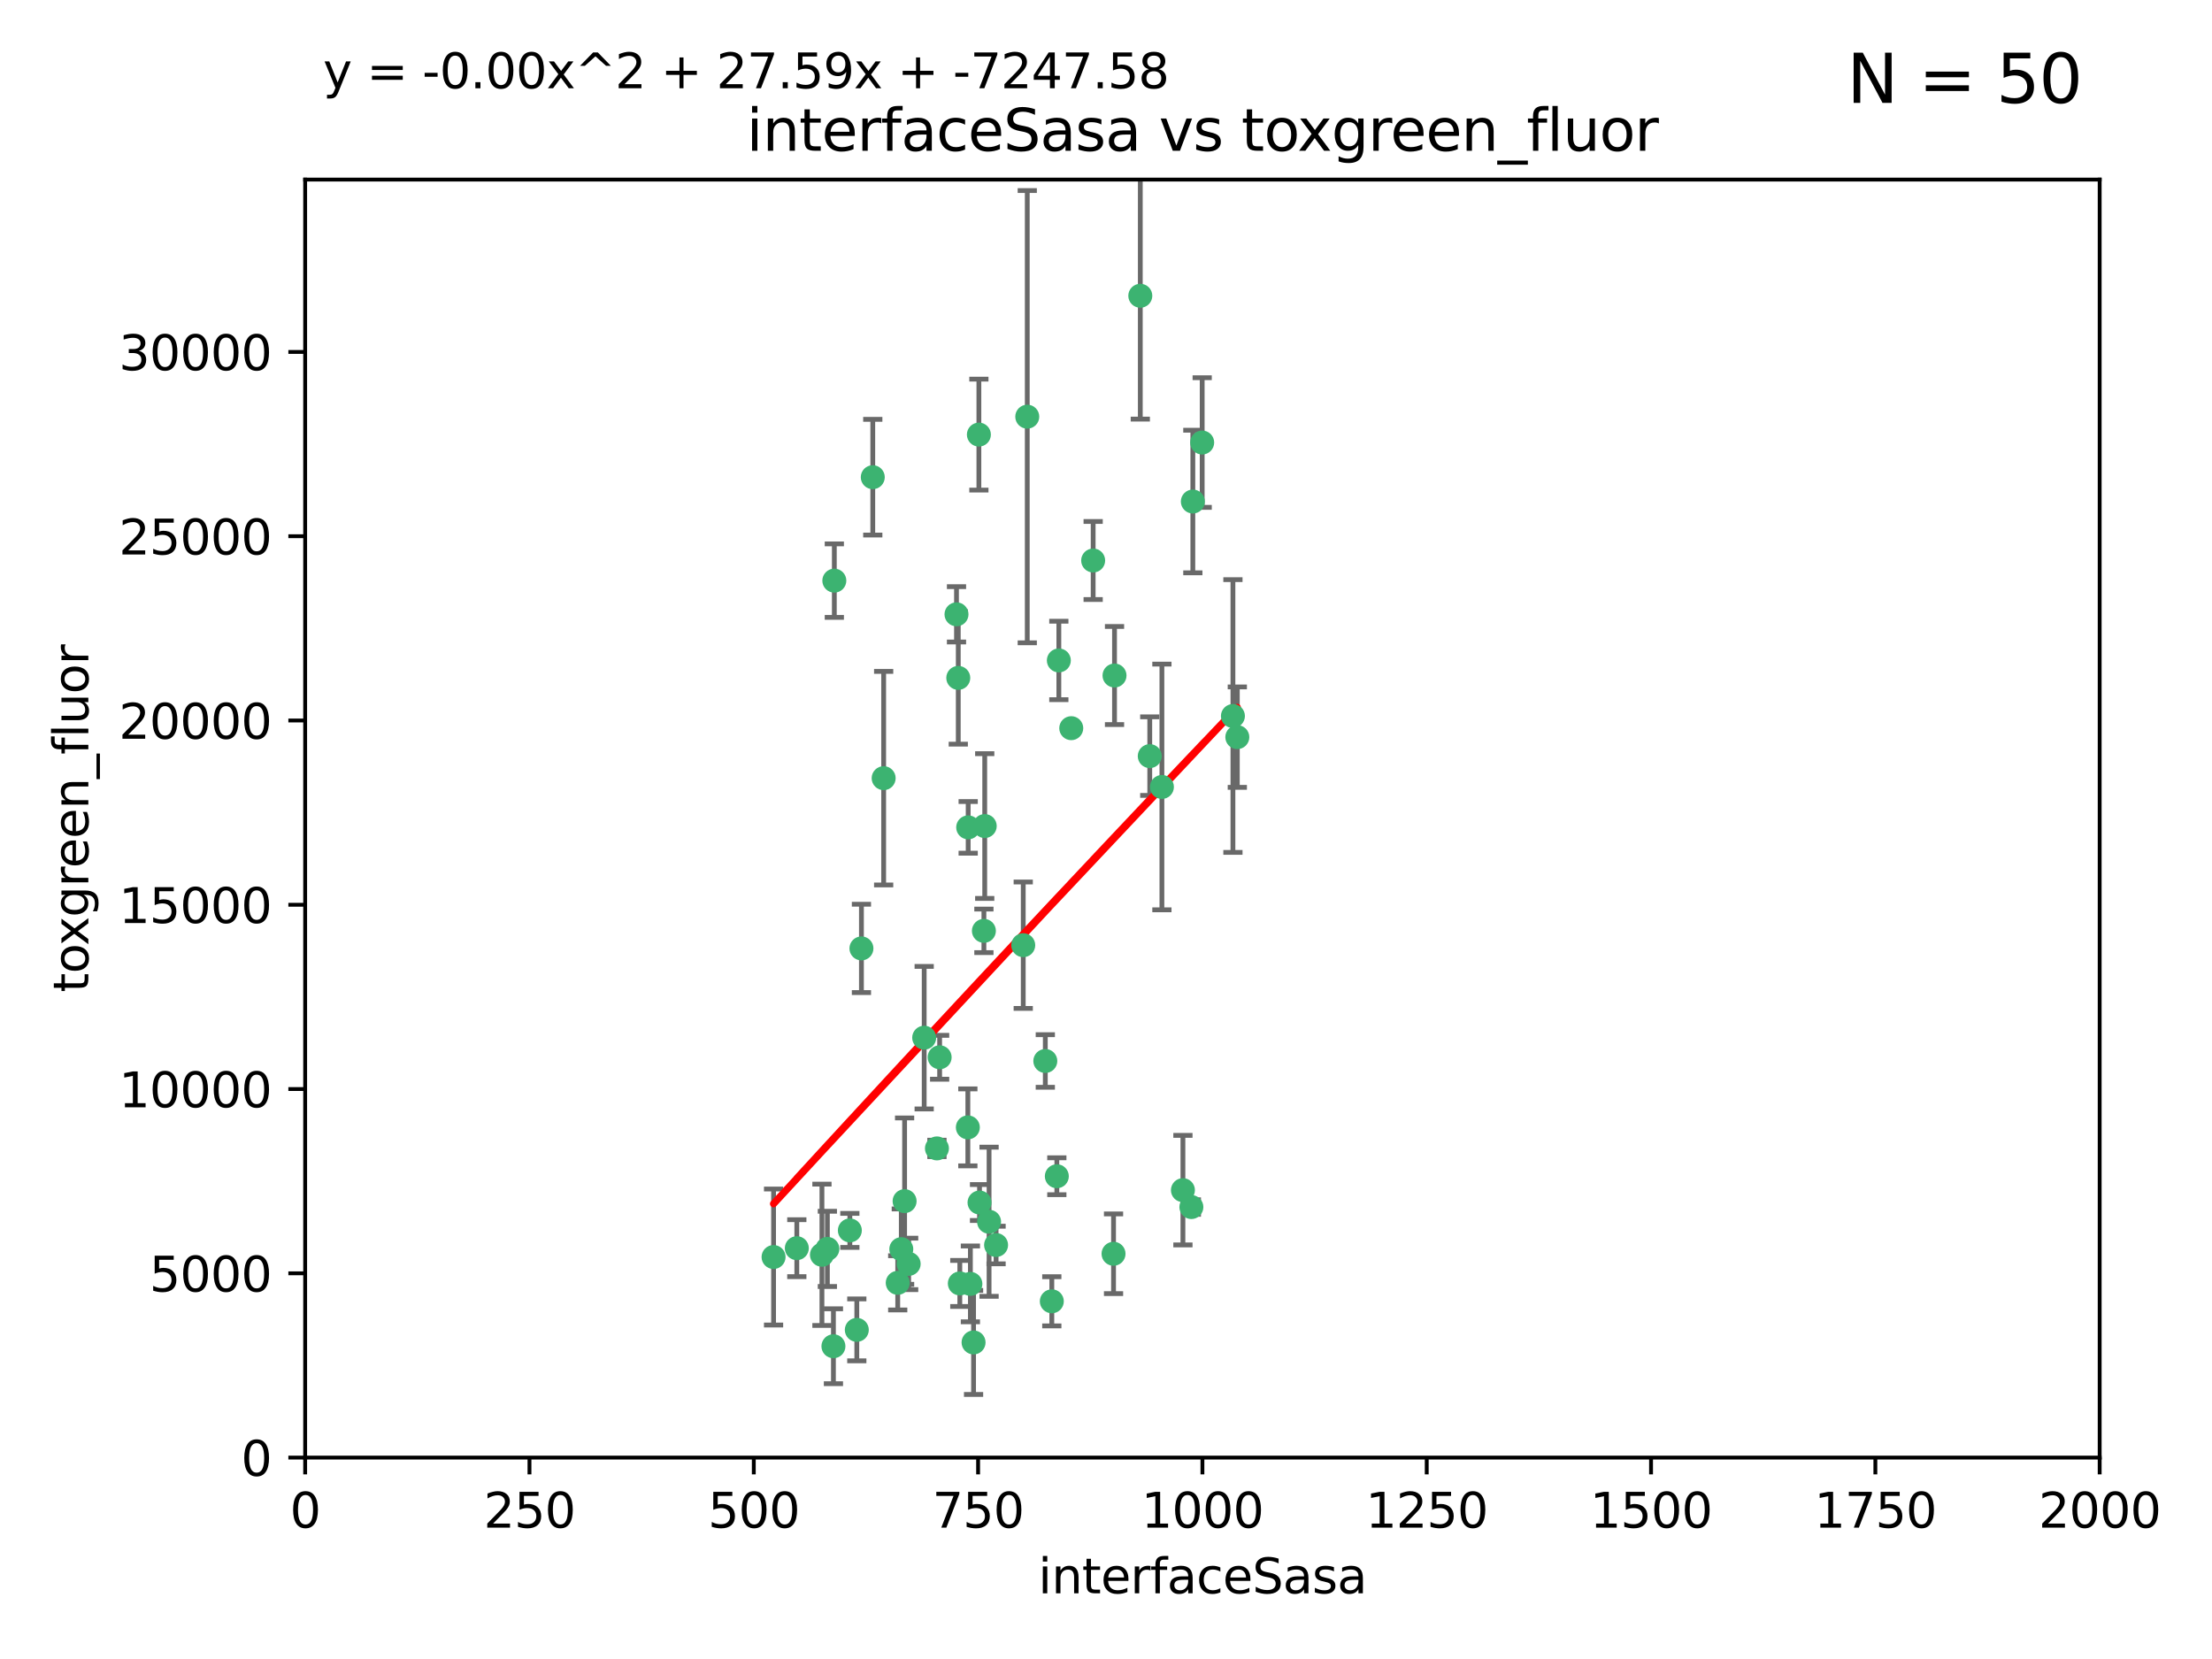 <?xml version="1.0" encoding="utf-8" standalone="no"?>
<!DOCTYPE svg PUBLIC "-//W3C//DTD SVG 1.1//EN"
  "http://www.w3.org/Graphics/SVG/1.1/DTD/svg11.dtd">
<svg xmlns:xlink="http://www.w3.org/1999/xlink" width="460.8pt" height="345.6pt" viewBox="0 0 460.8 345.6" xmlns="http://www.w3.org/2000/svg" version="1.1">
 <defs>
  <style type="text/css">*{stroke-linejoin: round; stroke-linecap: butt}</style>
 </defs>
 <g id="figure_1">
  <g id="patch_1">
   <path d="M 0 345.6 
L 460.8 345.6 
L 460.8 0 
L 0 0 
z
" style="fill: #ffffff"/>
  </g>
  <g id="axes_1">
   <g id="patch_2">
    <path d="M 63.571 303.64 
L 437.4 303.64 
L 437.4 37.411 
L 63.571 37.411 
z
" style="fill: #ffffff"/>
   </g>
   <g id="PathCollection_1">
    <defs>
     <path id="m68d9df4556" d="M 0 1.118 
C 0.297 1.118 0.581 1 0.791 0.791 
C 1 0.581 1.118 0.297 1.118 0 
C 1.118 -0.297 1 -0.581 0.791 -0.791 
C 0.581 -1 0.297 -1.118 0 -1.118 
C -0.297 -1.118 -0.581 -1 -0.791 -0.791 
C -1 -0.581 -1.118 -0.297 -1.118 0 
C -1.118 0.297 -1 0.581 -0.791 0.791 
C -0.581 1 -0.297 1.118 0 1.118 
z
" style="stroke: #3cb371"/>
    </defs>
    <g clip-path="url(#p2ccd0200bd)">
     <use xlink:href="#m68d9df4556" x="250.437" y="92.187" style="fill: #3cb371; stroke: #3cb371"/>
     <use xlink:href="#m68d9df4556" x="223.161" y="151.693" style="fill: #3cb371; stroke: #3cb371"/>
     <use xlink:href="#m68d9df4556" x="242.046" y="163.936" style="fill: #3cb371; stroke: #3cb371"/>
     <use xlink:href="#m68d9df4556" x="248.491" y="104.476" style="fill: #3cb371; stroke: #3cb371"/>
     <use xlink:href="#m68d9df4556" x="227.725" y="116.762" style="fill: #3cb371; stroke: #3cb371"/>
     <use xlink:href="#m68d9df4556" x="237.546" y="61.614" style="fill: #3cb371; stroke: #3cb371"/>
     <use xlink:href="#m68d9df4556" x="257.757" y="153.559" style="fill: #3cb371; stroke: #3cb371"/>
     <use xlink:href="#m68d9df4556" x="256.841" y="149.16" style="fill: #3cb371; stroke: #3cb371"/>
     <use xlink:href="#m68d9df4556" x="199.256" y="127.973" style="fill: #3cb371; stroke: #3cb371"/>
     <use xlink:href="#m68d9df4556" x="213.159" y="196.901" style="fill: #3cb371; stroke: #3cb371"/>
     <use xlink:href="#m68d9df4556" x="220.577" y="137.58" style="fill: #3cb371; stroke: #3cb371"/>
     <use xlink:href="#m68d9df4556" x="203.92" y="90.534" style="fill: #3cb371; stroke: #3cb371"/>
     <use xlink:href="#m68d9df4556" x="181.815" y="99.407" style="fill: #3cb371; stroke: #3cb371"/>
     <use xlink:href="#m68d9df4556" x="213.998" y="86.8" style="fill: #3cb371; stroke: #3cb371"/>
     <use xlink:href="#m68d9df4556" x="248.185" y="251.452" style="fill: #3cb371; stroke: #3cb371"/>
     <use xlink:href="#m68d9df4556" x="220.157" y="245.034" style="fill: #3cb371; stroke: #3cb371"/>
     <use xlink:href="#m68d9df4556" x="199.626" y="141.216" style="fill: #3cb371; stroke: #3cb371"/>
     <use xlink:href="#m68d9df4556" x="246.424" y="247.93" style="fill: #3cb371; stroke: #3cb371"/>
     <use xlink:href="#m68d9df4556" x="202.811" y="279.655" style="fill: #3cb371; stroke: #3cb371"/>
     <use xlink:href="#m68d9df4556" x="231.97" y="261.183" style="fill: #3cb371; stroke: #3cb371"/>
     <use xlink:href="#m68d9df4556" x="239.516" y="157.513" style="fill: #3cb371; stroke: #3cb371"/>
     <use xlink:href="#m68d9df4556" x="204.964" y="193.912" style="fill: #3cb371; stroke: #3cb371"/>
     <use xlink:href="#m68d9df4556" x="205.136" y="172.082" style="fill: #3cb371; stroke: #3cb371"/>
     <use xlink:href="#m68d9df4556" x="201.621" y="234.855" style="fill: #3cb371; stroke: #3cb371"/>
     <use xlink:href="#m68d9df4556" x="161.148" y="261.86" style="fill: #3cb371; stroke: #3cb371"/>
     <use xlink:href="#m68d9df4556" x="201.69" y="172.356" style="fill: #3cb371; stroke: #3cb371"/>
     <use xlink:href="#m68d9df4556" x="199.948" y="267.365" style="fill: #3cb371; stroke: #3cb371"/>
     <use xlink:href="#m68d9df4556" x="206.043" y="254.514" style="fill: #3cb371; stroke: #3cb371"/>
     <use xlink:href="#m68d9df4556" x="192.525" y="216.17" style="fill: #3cb371; stroke: #3cb371"/>
     <use xlink:href="#m68d9df4556" x="184.082" y="162.105" style="fill: #3cb371; stroke: #3cb371"/>
     <use xlink:href="#m68d9df4556" x="207.501" y="259.36" style="fill: #3cb371; stroke: #3cb371"/>
     <use xlink:href="#m68d9df4556" x="187.755" y="260.221" style="fill: #3cb371; stroke: #3cb371"/>
     <use xlink:href="#m68d9df4556" x="172.357" y="260.163" style="fill: #3cb371; stroke: #3cb371"/>
     <use xlink:href="#m68d9df4556" x="165.991" y="260.019" style="fill: #3cb371; stroke: #3cb371"/>
     <use xlink:href="#m68d9df4556" x="232.174" y="140.722" style="fill: #3cb371; stroke: #3cb371"/>
     <use xlink:href="#m68d9df4556" x="179.453" y="197.571" style="fill: #3cb371; stroke: #3cb371"/>
     <use xlink:href="#m68d9df4556" x="202.15" y="267.457" style="fill: #3cb371; stroke: #3cb371"/>
     <use xlink:href="#m68d9df4556" x="178.488" y="277.035" style="fill: #3cb371; stroke: #3cb371"/>
     <use xlink:href="#m68d9df4556" x="188.445" y="250.216" style="fill: #3cb371; stroke: #3cb371"/>
     <use xlink:href="#m68d9df4556" x="217.757" y="221.023" style="fill: #3cb371; stroke: #3cb371"/>
     <use xlink:href="#m68d9df4556" x="173.619" y="280.448" style="fill: #3cb371; stroke: #3cb371"/>
     <use xlink:href="#m68d9df4556" x="173.806" y="120.958" style="fill: #3cb371; stroke: #3cb371"/>
     <use xlink:href="#m68d9df4556" x="195.181" y="239.234" style="fill: #3cb371; stroke: #3cb371"/>
     <use xlink:href="#m68d9df4556" x="204.052" y="250.509" style="fill: #3cb371; stroke: #3cb371"/>
     <use xlink:href="#m68d9df4556" x="187.013" y="267.238" style="fill: #3cb371; stroke: #3cb371"/>
     <use xlink:href="#m68d9df4556" x="195.744" y="220.252" style="fill: #3cb371; stroke: #3cb371"/>
     <use xlink:href="#m68d9df4556" x="189.29" y="263.294" style="fill: #3cb371; stroke: #3cb371"/>
     <use xlink:href="#m68d9df4556" x="219.112" y="271.085" style="fill: #3cb371; stroke: #3cb371"/>
     <use xlink:href="#m68d9df4556" x="171.225" y="261.393" style="fill: #3cb371; stroke: #3cb371"/>
     <use xlink:href="#m68d9df4556" x="177.039" y="256.316" style="fill: #3cb371; stroke: #3cb371"/>
    </g>
   </g>
   <g id="matplotlib.axis_1">
    <g id="xtick_1">
     <g id="line2d_1">
      <defs>
       <path id="me93a450413" d="M 0 0 
L 0 3.5 
" style="stroke: #000000; stroke-width: 0.8"/>
      </defs>
      <g>
       <use xlink:href="#me93a450413" x="63.571" y="303.64" style="stroke: #000000; stroke-width: 0.8"/>
      </g>
     </g>
     <g id="text_1">
      <!-- 0 -->
      <g transform="translate(60.39 318.238)scale(0.1 -0.1)">
       <defs>
        <path id="DejaVuSans-30" d="M 2034 4250 
Q 1547 4250 1301 3770 
Q 1056 3291 1056 2328 
Q 1056 1369 1301 889 
Q 1547 409 2034 409 
Q 2525 409 2770 889 
Q 3016 1369 3016 2328 
Q 3016 3291 2770 3770 
Q 2525 4250 2034 4250 
z
M 2034 4750 
Q 2819 4750 3233 4129 
Q 3647 3509 3647 2328 
Q 3647 1150 3233 529 
Q 2819 -91 2034 -91 
Q 1250 -91 836 529 
Q 422 1150 422 2328 
Q 422 3509 836 4129 
Q 1250 4750 2034 4750 
z
" transform="scale(0.016)"/>
       </defs>
       <use xlink:href="#DejaVuSans-30"/>
      </g>
     </g>
    </g>
    <g id="xtick_2">
     <g id="line2d_2">
      <g>
       <use xlink:href="#me93a450413" x="110.3" y="303.64" style="stroke: #000000; stroke-width: 0.8"/>
      </g>
     </g>
     <g id="text_2">
      <!-- 250 -->
      <g transform="translate(100.756 318.238)scale(0.1 -0.1)">
       <defs>
        <path id="DejaVuSans-32" d="M 1228 531 
L 3431 531 
L 3431 0 
L 469 0 
L 469 531 
Q 828 903 1448 1529 
Q 2069 2156 2228 2338 
Q 2531 2678 2651 2914 
Q 2772 3150 2772 3378 
Q 2772 3750 2511 3984 
Q 2250 4219 1831 4219 
Q 1534 4219 1204 4116 
Q 875 4013 500 3803 
L 500 4441 
Q 881 4594 1212 4672 
Q 1544 4750 1819 4750 
Q 2544 4750 2975 4387 
Q 3406 4025 3406 3419 
Q 3406 3131 3298 2873 
Q 3191 2616 2906 2266 
Q 2828 2175 2409 1742 
Q 1991 1309 1228 531 
z
" transform="scale(0.016)"/>
        <path id="DejaVuSans-35" d="M 691 4666 
L 3169 4666 
L 3169 4134 
L 1269 4134 
L 1269 2991 
Q 1406 3038 1543 3061 
Q 1681 3084 1819 3084 
Q 2600 3084 3056 2656 
Q 3513 2228 3513 1497 
Q 3513 744 3044 326 
Q 2575 -91 1722 -91 
Q 1428 -91 1123 -41 
Q 819 9 494 109 
L 494 744 
Q 775 591 1075 516 
Q 1375 441 1709 441 
Q 2250 441 2565 725 
Q 2881 1009 2881 1497 
Q 2881 1984 2565 2268 
Q 2250 2553 1709 2553 
Q 1456 2553 1204 2497 
Q 953 2441 691 2322 
L 691 4666 
z
" transform="scale(0.016)"/>
       </defs>
       <use xlink:href="#DejaVuSans-32"/>
       <use xlink:href="#DejaVuSans-35" x="63.623"/>
       <use xlink:href="#DejaVuSans-30" x="127.246"/>
      </g>
     </g>
    </g>
    <g id="xtick_3">
     <g id="line2d_3">
      <g>
       <use xlink:href="#me93a450413" x="157.028" y="303.64" style="stroke: #000000; stroke-width: 0.8"/>
      </g>
     </g>
     <g id="text_3">
      <!-- 500 -->
      <g transform="translate(147.485 318.238)scale(0.1 -0.1)">
       <use xlink:href="#DejaVuSans-35"/>
       <use xlink:href="#DejaVuSans-30" x="63.623"/>
       <use xlink:href="#DejaVuSans-30" x="127.246"/>
      </g>
     </g>
    </g>
    <g id="xtick_4">
     <g id="line2d_4">
      <g>
       <use xlink:href="#me93a450413" x="203.757" y="303.64" style="stroke: #000000; stroke-width: 0.8"/>
      </g>
     </g>
     <g id="text_4">
      <!-- 750 -->
      <g transform="translate(194.213 318.238)scale(0.1 -0.1)">
       <defs>
        <path id="DejaVuSans-37" d="M 525 4666 
L 3525 4666 
L 3525 4397 
L 1831 0 
L 1172 0 
L 2766 4134 
L 525 4134 
L 525 4666 
z
" transform="scale(0.016)"/>
       </defs>
       <use xlink:href="#DejaVuSans-37"/>
       <use xlink:href="#DejaVuSans-35" x="63.623"/>
       <use xlink:href="#DejaVuSans-30" x="127.246"/>
      </g>
     </g>
    </g>
    <g id="xtick_5">
     <g id="line2d_5">
      <g>
       <use xlink:href="#me93a450413" x="250.486" y="303.64" style="stroke: #000000; stroke-width: 0.8"/>
      </g>
     </g>
     <g id="text_5">
      <!-- 1000 -->
      <g transform="translate(237.761 318.238)scale(0.1 -0.1)">
       <defs>
        <path id="DejaVuSans-31" d="M 794 531 
L 1825 531 
L 1825 4091 
L 703 3866 
L 703 4441 
L 1819 4666 
L 2450 4666 
L 2450 531 
L 3481 531 
L 3481 0 
L 794 0 
L 794 531 
z
" transform="scale(0.016)"/>
       </defs>
       <use xlink:href="#DejaVuSans-31"/>
       <use xlink:href="#DejaVuSans-30" x="63.623"/>
       <use xlink:href="#DejaVuSans-30" x="127.246"/>
       <use xlink:href="#DejaVuSans-30" x="190.869"/>
      </g>
     </g>
    </g>
    <g id="xtick_6">
     <g id="line2d_6">
      <g>
       <use xlink:href="#me93a450413" x="297.214" y="303.64" style="stroke: #000000; stroke-width: 0.8"/>
      </g>
     </g>
     <g id="text_6">
      <!-- 1250 -->
      <g transform="translate(284.489 318.238)scale(0.1 -0.1)">
       <use xlink:href="#DejaVuSans-31"/>
       <use xlink:href="#DejaVuSans-32" x="63.623"/>
       <use xlink:href="#DejaVuSans-35" x="127.246"/>
       <use xlink:href="#DejaVuSans-30" x="190.869"/>
      </g>
     </g>
    </g>
    <g id="xtick_7">
     <g id="line2d_7">
      <g>
       <use xlink:href="#me93a450413" x="343.943" y="303.64" style="stroke: #000000; stroke-width: 0.8"/>
      </g>
     </g>
     <g id="text_7">
      <!-- 1500 -->
      <g transform="translate(331.218 318.238)scale(0.1 -0.1)">
       <use xlink:href="#DejaVuSans-31"/>
       <use xlink:href="#DejaVuSans-35" x="63.623"/>
       <use xlink:href="#DejaVuSans-30" x="127.246"/>
       <use xlink:href="#DejaVuSans-30" x="190.869"/>
      </g>
     </g>
    </g>
    <g id="xtick_8">
     <g id="line2d_8">
      <g>
       <use xlink:href="#me93a450413" x="390.671" y="303.64" style="stroke: #000000; stroke-width: 0.8"/>
      </g>
     </g>
     <g id="text_8">
      <!-- 1750 -->
      <g transform="translate(377.946 318.238)scale(0.1 -0.1)">
       <use xlink:href="#DejaVuSans-31"/>
       <use xlink:href="#DejaVuSans-37" x="63.623"/>
       <use xlink:href="#DejaVuSans-35" x="127.246"/>
       <use xlink:href="#DejaVuSans-30" x="190.869"/>
      </g>
     </g>
    </g>
    <g id="xtick_9">
     <g id="line2d_9">
      <g>
       <use xlink:href="#me93a450413" x="437.4" y="303.64" style="stroke: #000000; stroke-width: 0.8"/>
      </g>
     </g>
     <g id="text_9">
      <!-- 2000 -->
      <g transform="translate(424.675 318.238)scale(0.1 -0.1)">
       <use xlink:href="#DejaVuSans-32"/>
       <use xlink:href="#DejaVuSans-30" x="63.623"/>
       <use xlink:href="#DejaVuSans-30" x="127.246"/>
       <use xlink:href="#DejaVuSans-30" x="190.869"/>
      </g>
     </g>
    </g>
    <g id="text_10">
     <!-- interfaceSasa -->
     <g transform="translate(216.279 331.917)scale(0.1 -0.1)">
      <defs>
       <path id="DejaVuSans-69" d="M 603 3500 
L 1178 3500 
L 1178 0 
L 603 0 
L 603 3500 
z
M 603 4863 
L 1178 4863 
L 1178 4134 
L 603 4134 
L 603 4863 
z
" transform="scale(0.016)"/>
       <path id="DejaVuSans-6e" d="M 3513 2113 
L 3513 0 
L 2938 0 
L 2938 2094 
Q 2938 2591 2744 2837 
Q 2550 3084 2163 3084 
Q 1697 3084 1428 2787 
Q 1159 2491 1159 1978 
L 1159 0 
L 581 0 
L 581 3500 
L 1159 3500 
L 1159 2956 
Q 1366 3272 1645 3428 
Q 1925 3584 2291 3584 
Q 2894 3584 3203 3211 
Q 3513 2838 3513 2113 
z
" transform="scale(0.016)"/>
       <path id="DejaVuSans-74" d="M 1172 4494 
L 1172 3500 
L 2356 3500 
L 2356 3053 
L 1172 3053 
L 1172 1153 
Q 1172 725 1289 603 
Q 1406 481 1766 481 
L 2356 481 
L 2356 0 
L 1766 0 
Q 1100 0 847 248 
Q 594 497 594 1153 
L 594 3053 
L 172 3053 
L 172 3500 
L 594 3500 
L 594 4494 
L 1172 4494 
z
" transform="scale(0.016)"/>
       <path id="DejaVuSans-65" d="M 3597 1894 
L 3597 1613 
L 953 1613 
Q 991 1019 1311 708 
Q 1631 397 2203 397 
Q 2534 397 2845 478 
Q 3156 559 3463 722 
L 3463 178 
Q 3153 47 2828 -22 
Q 2503 -91 2169 -91 
Q 1331 -91 842 396 
Q 353 884 353 1716 
Q 353 2575 817 3079 
Q 1281 3584 2069 3584 
Q 2775 3584 3186 3129 
Q 3597 2675 3597 1894 
z
M 3022 2063 
Q 3016 2534 2758 2815 
Q 2500 3097 2075 3097 
Q 1594 3097 1305 2825 
Q 1016 2553 972 2059 
L 3022 2063 
z
" transform="scale(0.016)"/>
       <path id="DejaVuSans-72" d="M 2631 2963 
Q 2534 3019 2420 3045 
Q 2306 3072 2169 3072 
Q 1681 3072 1420 2755 
Q 1159 2438 1159 1844 
L 1159 0 
L 581 0 
L 581 3500 
L 1159 3500 
L 1159 2956 
Q 1341 3275 1631 3429 
Q 1922 3584 2338 3584 
Q 2397 3584 2469 3576 
Q 2541 3569 2628 3553 
L 2631 2963 
z
" transform="scale(0.016)"/>
       <path id="DejaVuSans-66" d="M 2375 4863 
L 2375 4384 
L 1825 4384 
Q 1516 4384 1395 4259 
Q 1275 4134 1275 3809 
L 1275 3500 
L 2222 3500 
L 2222 3053 
L 1275 3053 
L 1275 0 
L 697 0 
L 697 3053 
L 147 3053 
L 147 3500 
L 697 3500 
L 697 3744 
Q 697 4328 969 4595 
Q 1241 4863 1831 4863 
L 2375 4863 
z
" transform="scale(0.016)"/>
       <path id="DejaVuSans-61" d="M 2194 1759 
Q 1497 1759 1228 1600 
Q 959 1441 959 1056 
Q 959 750 1161 570 
Q 1363 391 1709 391 
Q 2188 391 2477 730 
Q 2766 1069 2766 1631 
L 2766 1759 
L 2194 1759 
z
M 3341 1997 
L 3341 0 
L 2766 0 
L 2766 531 
Q 2569 213 2275 61 
Q 1981 -91 1556 -91 
Q 1019 -91 701 211 
Q 384 513 384 1019 
Q 384 1609 779 1909 
Q 1175 2209 1959 2209 
L 2766 2209 
L 2766 2266 
Q 2766 2663 2505 2880 
Q 2244 3097 1772 3097 
Q 1472 3097 1187 3025 
Q 903 2953 641 2809 
L 641 3341 
Q 956 3463 1253 3523 
Q 1550 3584 1831 3584 
Q 2591 3584 2966 3190 
Q 3341 2797 3341 1997 
z
" transform="scale(0.016)"/>
       <path id="DejaVuSans-63" d="M 3122 3366 
L 3122 2828 
Q 2878 2963 2633 3030 
Q 2388 3097 2138 3097 
Q 1578 3097 1268 2742 
Q 959 2388 959 1747 
Q 959 1106 1268 751 
Q 1578 397 2138 397 
Q 2388 397 2633 464 
Q 2878 531 3122 666 
L 3122 134 
Q 2881 22 2623 -34 
Q 2366 -91 2075 -91 
Q 1284 -91 818 406 
Q 353 903 353 1747 
Q 353 2603 823 3093 
Q 1294 3584 2113 3584 
Q 2378 3584 2631 3529 
Q 2884 3475 3122 3366 
z
" transform="scale(0.016)"/>
       <path id="DejaVuSans-53" d="M 3425 4513 
L 3425 3897 
Q 3066 4069 2747 4153 
Q 2428 4238 2131 4238 
Q 1616 4238 1336 4038 
Q 1056 3838 1056 3469 
Q 1056 3159 1242 3001 
Q 1428 2844 1947 2747 
L 2328 2669 
Q 3034 2534 3370 2195 
Q 3706 1856 3706 1288 
Q 3706 609 3251 259 
Q 2797 -91 1919 -91 
Q 1588 -91 1214 -16 
Q 841 59 441 206 
L 441 856 
Q 825 641 1194 531 
Q 1563 422 1919 422 
Q 2459 422 2753 634 
Q 3047 847 3047 1241 
Q 3047 1584 2836 1778 
Q 2625 1972 2144 2069 
L 1759 2144 
Q 1053 2284 737 2584 
Q 422 2884 422 3419 
Q 422 4038 858 4394 
Q 1294 4750 2059 4750 
Q 2388 4750 2728 4690 
Q 3069 4631 3425 4513 
z
" transform="scale(0.016)"/>
       <path id="DejaVuSans-73" d="M 2834 3397 
L 2834 2853 
Q 2591 2978 2328 3040 
Q 2066 3103 1784 3103 
Q 1356 3103 1142 2972 
Q 928 2841 928 2578 
Q 928 2378 1081 2264 
Q 1234 2150 1697 2047 
L 1894 2003 
Q 2506 1872 2764 1633 
Q 3022 1394 3022 966 
Q 3022 478 2636 193 
Q 2250 -91 1575 -91 
Q 1294 -91 989 -36 
Q 684 19 347 128 
L 347 722 
Q 666 556 975 473 
Q 1284 391 1588 391 
Q 1994 391 2212 530 
Q 2431 669 2431 922 
Q 2431 1156 2273 1281 
Q 2116 1406 1581 1522 
L 1381 1569 
Q 847 1681 609 1914 
Q 372 2147 372 2553 
Q 372 3047 722 3315 
Q 1072 3584 1716 3584 
Q 2034 3584 2315 3537 
Q 2597 3491 2834 3397 
z
" transform="scale(0.016)"/>
      </defs>
      <use xlink:href="#DejaVuSans-69"/>
      <use xlink:href="#DejaVuSans-6e" x="27.783"/>
      <use xlink:href="#DejaVuSans-74" x="91.162"/>
      <use xlink:href="#DejaVuSans-65" x="130.371"/>
      <use xlink:href="#DejaVuSans-72" x="191.895"/>
      <use xlink:href="#DejaVuSans-66" x="233.008"/>
      <use xlink:href="#DejaVuSans-61" x="268.213"/>
      <use xlink:href="#DejaVuSans-63" x="329.492"/>
      <use xlink:href="#DejaVuSans-65" x="384.473"/>
      <use xlink:href="#DejaVuSans-53" x="445.996"/>
      <use xlink:href="#DejaVuSans-61" x="509.473"/>
      <use xlink:href="#DejaVuSans-73" x="570.752"/>
      <use xlink:href="#DejaVuSans-61" x="622.852"/>
     </g>
    </g>
   </g>
   <g id="matplotlib.axis_2">
    <g id="ytick_1">
     <g id="line2d_10">
      <defs>
       <path id="mdf6515f18f" d="M 0 0 
L -3.5 0 
" style="stroke: #000000; stroke-width: 0.8"/>
      </defs>
      <g>
       <use xlink:href="#mdf6515f18f" x="63.571" y="303.64" style="stroke: #000000; stroke-width: 0.8"/>
      </g>
     </g>
     <g id="text_11">
      <!-- 0 -->
      <g transform="translate(50.209 307.439)scale(0.1 -0.1)">
       <use xlink:href="#DejaVuSans-30"/>
      </g>
     </g>
    </g>
    <g id="ytick_2">
     <g id="line2d_11">
      <g>
       <use xlink:href="#mdf6515f18f" x="63.571" y="265.253" style="stroke: #000000; stroke-width: 0.8"/>
      </g>
     </g>
     <g id="text_12">
      <!-- 5000 -->
      <g transform="translate(31.121 269.052)scale(0.1 -0.1)">
       <use xlink:href="#DejaVuSans-35"/>
       <use xlink:href="#DejaVuSans-30" x="63.623"/>
       <use xlink:href="#DejaVuSans-30" x="127.246"/>
       <use xlink:href="#DejaVuSans-30" x="190.869"/>
      </g>
     </g>
    </g>
    <g id="ytick_3">
     <g id="line2d_12">
      <g>
       <use xlink:href="#mdf6515f18f" x="63.571" y="226.866" style="stroke: #000000; stroke-width: 0.8"/>
      </g>
     </g>
     <g id="text_13">
      <!-- 10000 -->
      <g transform="translate(24.759 230.665)scale(0.1 -0.1)">
       <use xlink:href="#DejaVuSans-31"/>
       <use xlink:href="#DejaVuSans-30" x="63.623"/>
       <use xlink:href="#DejaVuSans-30" x="127.246"/>
       <use xlink:href="#DejaVuSans-30" x="190.869"/>
       <use xlink:href="#DejaVuSans-30" x="254.492"/>
      </g>
     </g>
    </g>
    <g id="ytick_4">
     <g id="line2d_13">
      <g>
       <use xlink:href="#mdf6515f18f" x="63.571" y="188.479" style="stroke: #000000; stroke-width: 0.8"/>
      </g>
     </g>
     <g id="text_14">
      <!-- 15000 -->
      <g transform="translate(24.759 192.278)scale(0.1 -0.1)">
       <use xlink:href="#DejaVuSans-31"/>
       <use xlink:href="#DejaVuSans-35" x="63.623"/>
       <use xlink:href="#DejaVuSans-30" x="127.246"/>
       <use xlink:href="#DejaVuSans-30" x="190.869"/>
       <use xlink:href="#DejaVuSans-30" x="254.492"/>
      </g>
     </g>
    </g>
    <g id="ytick_5">
     <g id="line2d_14">
      <g>
       <use xlink:href="#mdf6515f18f" x="63.571" y="150.092" style="stroke: #000000; stroke-width: 0.8"/>
      </g>
     </g>
     <g id="text_15">
      <!-- 20000 -->
      <g transform="translate(24.759 153.891)scale(0.1 -0.1)">
       <use xlink:href="#DejaVuSans-32"/>
       <use xlink:href="#DejaVuSans-30" x="63.623"/>
       <use xlink:href="#DejaVuSans-30" x="127.246"/>
       <use xlink:href="#DejaVuSans-30" x="190.869"/>
       <use xlink:href="#DejaVuSans-30" x="254.492"/>
      </g>
     </g>
    </g>
    <g id="ytick_6">
     <g id="line2d_15">
      <g>
       <use xlink:href="#mdf6515f18f" x="63.571" y="111.705" style="stroke: #000000; stroke-width: 0.8"/>
      </g>
     </g>
     <g id="text_16">
      <!-- 25000 -->
      <g transform="translate(24.759 115.504)scale(0.1 -0.1)">
       <use xlink:href="#DejaVuSans-32"/>
       <use xlink:href="#DejaVuSans-35" x="63.623"/>
       <use xlink:href="#DejaVuSans-30" x="127.246"/>
       <use xlink:href="#DejaVuSans-30" x="190.869"/>
       <use xlink:href="#DejaVuSans-30" x="254.492"/>
      </g>
     </g>
    </g>
    <g id="ytick_7">
     <g id="line2d_16">
      <g>
       <use xlink:href="#mdf6515f18f" x="63.571" y="73.317" style="stroke: #000000; stroke-width: 0.8"/>
      </g>
     </g>
     <g id="text_17">
      <!-- 30000 -->
      <g transform="translate(24.759 77.117)scale(0.1 -0.1)">
       <defs>
        <path id="DejaVuSans-33" d="M 2597 2516 
Q 3050 2419 3304 2112 
Q 3559 1806 3559 1356 
Q 3559 666 3084 287 
Q 2609 -91 1734 -91 
Q 1441 -91 1130 -33 
Q 819 25 488 141 
L 488 750 
Q 750 597 1062 519 
Q 1375 441 1716 441 
Q 2309 441 2620 675 
Q 2931 909 2931 1356 
Q 2931 1769 2642 2001 
Q 2353 2234 1838 2234 
L 1294 2234 
L 1294 2753 
L 1863 2753 
Q 2328 2753 2575 2939 
Q 2822 3125 2822 3475 
Q 2822 3834 2567 4026 
Q 2313 4219 1838 4219 
Q 1578 4219 1281 4162 
Q 984 4106 628 3988 
L 628 4550 
Q 988 4650 1302 4700 
Q 1616 4750 1894 4750 
Q 2613 4750 3031 4423 
Q 3450 4097 3450 3541 
Q 3450 3153 3228 2886 
Q 3006 2619 2597 2516 
z
" transform="scale(0.016)"/>
       </defs>
       <use xlink:href="#DejaVuSans-33"/>
       <use xlink:href="#DejaVuSans-30" x="63.623"/>
       <use xlink:href="#DejaVuSans-30" x="127.246"/>
       <use xlink:href="#DejaVuSans-30" x="190.869"/>
       <use xlink:href="#DejaVuSans-30" x="254.492"/>
      </g>
     </g>
    </g>
    <g id="text_18">
     <!-- toxgreen_fluor -->
     <g transform="translate(18.401 206.72)rotate(-90)scale(0.1 -0.1)">
      <defs>
       <path id="DejaVuSans-6f" d="M 1959 3097 
Q 1497 3097 1228 2736 
Q 959 2375 959 1747 
Q 959 1119 1226 758 
Q 1494 397 1959 397 
Q 2419 397 2687 759 
Q 2956 1122 2956 1747 
Q 2956 2369 2687 2733 
Q 2419 3097 1959 3097 
z
M 1959 3584 
Q 2709 3584 3137 3096 
Q 3566 2609 3566 1747 
Q 3566 888 3137 398 
Q 2709 -91 1959 -91 
Q 1206 -91 779 398 
Q 353 888 353 1747 
Q 353 2609 779 3096 
Q 1206 3584 1959 3584 
z
" transform="scale(0.016)"/>
       <path id="DejaVuSans-78" d="M 3513 3500 
L 2247 1797 
L 3578 0 
L 2900 0 
L 1881 1375 
L 863 0 
L 184 0 
L 1544 1831 
L 300 3500 
L 978 3500 
L 1906 2253 
L 2834 3500 
L 3513 3500 
z
" transform="scale(0.016)"/>
       <path id="DejaVuSans-67" d="M 2906 1791 
Q 2906 2416 2648 2759 
Q 2391 3103 1925 3103 
Q 1463 3103 1205 2759 
Q 947 2416 947 1791 
Q 947 1169 1205 825 
Q 1463 481 1925 481 
Q 2391 481 2648 825 
Q 2906 1169 2906 1791 
z
M 3481 434 
Q 3481 -459 3084 -895 
Q 2688 -1331 1869 -1331 
Q 1566 -1331 1297 -1286 
Q 1028 -1241 775 -1147 
L 775 -588 
Q 1028 -725 1275 -790 
Q 1522 -856 1778 -856 
Q 2344 -856 2625 -561 
Q 2906 -266 2906 331 
L 2906 616 
Q 2728 306 2450 153 
Q 2172 0 1784 0 
Q 1141 0 747 490 
Q 353 981 353 1791 
Q 353 2603 747 3093 
Q 1141 3584 1784 3584 
Q 2172 3584 2450 3431 
Q 2728 3278 2906 2969 
L 2906 3500 
L 3481 3500 
L 3481 434 
z
" transform="scale(0.016)"/>
       <path id="DejaVuSans-5f" d="M 3263 -1063 
L 3263 -1509 
L -63 -1509 
L -63 -1063 
L 3263 -1063 
z
" transform="scale(0.016)"/>
       <path id="DejaVuSans-6c" d="M 603 4863 
L 1178 4863 
L 1178 0 
L 603 0 
L 603 4863 
z
" transform="scale(0.016)"/>
       <path id="DejaVuSans-75" d="M 544 1381 
L 544 3500 
L 1119 3500 
L 1119 1403 
Q 1119 906 1312 657 
Q 1506 409 1894 409 
Q 2359 409 2629 706 
Q 2900 1003 2900 1516 
L 2900 3500 
L 3475 3500 
L 3475 0 
L 2900 0 
L 2900 538 
Q 2691 219 2414 64 
Q 2138 -91 1772 -91 
Q 1169 -91 856 284 
Q 544 659 544 1381 
z
M 1991 3584 
L 1991 3584 
z
" transform="scale(0.016)"/>
      </defs>
      <use xlink:href="#DejaVuSans-74"/>
      <use xlink:href="#DejaVuSans-6f" x="39.209"/>
      <use xlink:href="#DejaVuSans-78" x="97.266"/>
      <use xlink:href="#DejaVuSans-67" x="156.445"/>
      <use xlink:href="#DejaVuSans-72" x="219.922"/>
      <use xlink:href="#DejaVuSans-65" x="258.785"/>
      <use xlink:href="#DejaVuSans-65" x="320.309"/>
      <use xlink:href="#DejaVuSans-6e" x="381.832"/>
      <use xlink:href="#DejaVuSans-5f" x="445.211"/>
      <use xlink:href="#DejaVuSans-66" x="495.211"/>
      <use xlink:href="#DejaVuSans-6c" x="530.416"/>
      <use xlink:href="#DejaVuSans-75" x="558.199"/>
      <use xlink:href="#DejaVuSans-6f" x="621.578"/>
      <use xlink:href="#DejaVuSans-72" x="682.76"/>
     </g>
    </g>
   </g>
   <g id="LineCollection_1">
    <path d="M 250.437 105.69 
L 250.437 78.685 
" clip-path="url(#p2ccd0200bd)" style="fill: none; stroke: #696969"/>
    <path d="M 223.161 152.217 
L 223.161 151.168 
" clip-path="url(#p2ccd0200bd)" style="fill: none; stroke: #696969"/>
    <path d="M 242.046 189.529 
L 242.046 138.343 
" clip-path="url(#p2ccd0200bd)" style="fill: none; stroke: #696969"/>
    <path d="M 248.491 119.328 
L 248.491 89.623 
" clip-path="url(#p2ccd0200bd)" style="fill: none; stroke: #696969"/>
    <path d="M 227.725 124.89 
L 227.725 108.635 
" clip-path="url(#p2ccd0200bd)" style="fill: none; stroke: #696969"/>
    <path d="M 237.546 87.306 
L 237.546 35.922 
" clip-path="url(#p2ccd0200bd)" style="fill: none; stroke: #696969"/>
    <path d="M 257.757 164.019 
L 257.757 143.098 
" clip-path="url(#p2ccd0200bd)" style="fill: none; stroke: #696969"/>
    <path d="M 256.841 177.569 
L 256.841 120.752 
" clip-path="url(#p2ccd0200bd)" style="fill: none; stroke: #696969"/>
    <path d="M 199.256 133.734 
L 199.256 122.212 
" clip-path="url(#p2ccd0200bd)" style="fill: none; stroke: #696969"/>
    <path d="M 213.159 210.068 
L 213.159 183.734 
" clip-path="url(#p2ccd0200bd)" style="fill: none; stroke: #696969"/>
    <path d="M 220.577 145.75 
L 220.577 129.411 
" clip-path="url(#p2ccd0200bd)" style="fill: none; stroke: #696969"/>
    <path d="M 203.92 102.091 
L 203.92 78.978 
" clip-path="url(#p2ccd0200bd)" style="fill: none; stroke: #696969"/>
    <path d="M 181.815 111.46 
L 181.815 87.355 
" clip-path="url(#p2ccd0200bd)" style="fill: none; stroke: #696969"/>
    <path d="M 213.998 133.906 
L 213.998 39.694 
" clip-path="url(#p2ccd0200bd)" style="fill: none; stroke: #696969"/>
    <path d="M 248.185 252.966 
L 248.185 249.939 
" clip-path="url(#p2ccd0200bd)" style="fill: none; stroke: #696969"/>
    <path d="M 220.157 248.879 
L 220.157 241.19 
" clip-path="url(#p2ccd0200bd)" style="fill: none; stroke: #696969"/>
    <path d="M 199.626 155.019 
L 199.626 127.413 
" clip-path="url(#p2ccd0200bd)" style="fill: none; stroke: #696969"/>
    <path d="M 246.424 259.34 
L 246.424 236.521 
" clip-path="url(#p2ccd0200bd)" style="fill: none; stroke: #696969"/>
    <path d="M 202.811 290.49 
L 202.811 268.821 
" clip-path="url(#p2ccd0200bd)" style="fill: none; stroke: #696969"/>
    <path d="M 231.97 269.484 
L 231.97 252.882 
" clip-path="url(#p2ccd0200bd)" style="fill: none; stroke: #696969"/>
    <path d="M 239.516 165.694 
L 239.516 149.332 
" clip-path="url(#p2ccd0200bd)" style="fill: none; stroke: #696969"/>
    <path d="M 204.964 198.445 
L 204.964 189.38 
" clip-path="url(#p2ccd0200bd)" style="fill: none; stroke: #696969"/>
    <path d="M 205.136 187.16 
L 205.136 157.004 
" clip-path="url(#p2ccd0200bd)" style="fill: none; stroke: #696969"/>
    <path d="M 201.621 242.872 
L 201.621 226.838 
" clip-path="url(#p2ccd0200bd)" style="fill: none; stroke: #696969"/>
    <path d="M 161.148 276.024 
L 161.148 247.696 
" clip-path="url(#p2ccd0200bd)" style="fill: none; stroke: #696969"/>
    <path d="M 201.69 177.734 
L 201.69 166.978 
" clip-path="url(#p2ccd0200bd)" style="fill: none; stroke: #696969"/>
    <path d="M 199.948 272.161 
L 199.948 262.568 
" clip-path="url(#p2ccd0200bd)" style="fill: none; stroke: #696969"/>
    <path d="M 206.043 270.051 
L 206.043 238.978 
" clip-path="url(#p2ccd0200bd)" style="fill: none; stroke: #696969"/>
    <path d="M 192.525 231.016 
L 192.525 201.324 
" clip-path="url(#p2ccd0200bd)" style="fill: none; stroke: #696969"/>
    <path d="M 184.082 184.351 
L 184.082 139.86 
" clip-path="url(#p2ccd0200bd)" style="fill: none; stroke: #696969"/>
    <path d="M 207.501 263.278 
L 207.501 255.442 
" clip-path="url(#p2ccd0200bd)" style="fill: none; stroke: #696969"/>
    <path d="M 187.755 268.597 
L 187.755 251.844 
" clip-path="url(#p2ccd0200bd)" style="fill: none; stroke: #696969"/>
    <path d="M 172.357 268.001 
L 172.357 252.325 
" clip-path="url(#p2ccd0200bd)" style="fill: none; stroke: #696969"/>
    <path d="M 165.991 265.948 
L 165.991 254.089 
" clip-path="url(#p2ccd0200bd)" style="fill: none; stroke: #696969"/>
    <path d="M 232.174 150.938 
L 232.174 130.506 
" clip-path="url(#p2ccd0200bd)" style="fill: none; stroke: #696969"/>
    <path d="M 179.453 206.772 
L 179.453 188.371 
" clip-path="url(#p2ccd0200bd)" style="fill: none; stroke: #696969"/>
    <path d="M 202.15 275.356 
L 202.15 259.558 
" clip-path="url(#p2ccd0200bd)" style="fill: none; stroke: #696969"/>
    <path d="M 178.488 283.483 
L 178.488 270.588 
" clip-path="url(#p2ccd0200bd)" style="fill: none; stroke: #696969"/>
    <path d="M 188.445 267.545 
L 188.445 232.888 
" clip-path="url(#p2ccd0200bd)" style="fill: none; stroke: #696969"/>
    <path d="M 217.757 226.502 
L 217.757 215.543 
" clip-path="url(#p2ccd0200bd)" style="fill: none; stroke: #696969"/>
    <path d="M 173.619 288.249 
L 173.619 272.647 
" clip-path="url(#p2ccd0200bd)" style="fill: none; stroke: #696969"/>
    <path d="M 173.806 128.612 
L 173.806 113.304 
" clip-path="url(#p2ccd0200bd)" style="fill: none; stroke: #696969"/>
    <path d="M 195.181 240.949 
L 195.181 237.518 
" clip-path="url(#p2ccd0200bd)" style="fill: none; stroke: #696969"/>
    <path d="M 204.052 254.253 
L 204.052 246.765 
" clip-path="url(#p2ccd0200bd)" style="fill: none; stroke: #696969"/>
    <path d="M 187.013 272.884 
L 187.013 261.591 
" clip-path="url(#p2ccd0200bd)" style="fill: none; stroke: #696969"/>
    <path d="M 195.744 224.823 
L 195.744 215.68 
" clip-path="url(#p2ccd0200bd)" style="fill: none; stroke: #696969"/>
    <path d="M 189.29 268.654 
L 189.29 257.933 
" clip-path="url(#p2ccd0200bd)" style="fill: none; stroke: #696969"/>
    <path d="M 219.112 276.209 
L 219.112 265.962 
" clip-path="url(#p2ccd0200bd)" style="fill: none; stroke: #696969"/>
    <path d="M 171.225 276.115 
L 171.225 246.672 
" clip-path="url(#p2ccd0200bd)" style="fill: none; stroke: #696969"/>
    <path d="M 177.039 259.862 
L 177.039 252.77 
" clip-path="url(#p2ccd0200bd)" style="fill: none; stroke: #696969"/>
   </g>
   <g id="line2d_17">
    <defs>
     <path id="md383f6d5a8" d="M 2 0 
L -2 -0 
" style="stroke: #696969"/>
    </defs>
    <g clip-path="url(#p2ccd0200bd)">
     <use xlink:href="#md383f6d5a8" x="250.437" y="105.69" style="fill: #696969; stroke: #696969"/>
     <use xlink:href="#md383f6d5a8" x="223.161" y="152.217" style="fill: #696969; stroke: #696969"/>
     <use xlink:href="#md383f6d5a8" x="242.046" y="189.529" style="fill: #696969; stroke: #696969"/>
     <use xlink:href="#md383f6d5a8" x="248.491" y="119.328" style="fill: #696969; stroke: #696969"/>
     <use xlink:href="#md383f6d5a8" x="227.725" y="124.89" style="fill: #696969; stroke: #696969"/>
     <use xlink:href="#md383f6d5a8" x="237.546" y="87.306" style="fill: #696969; stroke: #696969"/>
     <use xlink:href="#md383f6d5a8" x="257.757" y="164.019" style="fill: #696969; stroke: #696969"/>
     <use xlink:href="#md383f6d5a8" x="256.841" y="177.569" style="fill: #696969; stroke: #696969"/>
     <use xlink:href="#md383f6d5a8" x="199.256" y="133.734" style="fill: #696969; stroke: #696969"/>
     <use xlink:href="#md383f6d5a8" x="213.159" y="210.068" style="fill: #696969; stroke: #696969"/>
     <use xlink:href="#md383f6d5a8" x="220.577" y="145.75" style="fill: #696969; stroke: #696969"/>
     <use xlink:href="#md383f6d5a8" x="203.92" y="102.091" style="fill: #696969; stroke: #696969"/>
     <use xlink:href="#md383f6d5a8" x="181.815" y="111.46" style="fill: #696969; stroke: #696969"/>
     <use xlink:href="#md383f6d5a8" x="213.998" y="133.906" style="fill: #696969; stroke: #696969"/>
     <use xlink:href="#md383f6d5a8" x="248.185" y="252.966" style="fill: #696969; stroke: #696969"/>
     <use xlink:href="#md383f6d5a8" x="220.157" y="248.879" style="fill: #696969; stroke: #696969"/>
     <use xlink:href="#md383f6d5a8" x="199.626" y="155.019" style="fill: #696969; stroke: #696969"/>
     <use xlink:href="#md383f6d5a8" x="246.424" y="259.34" style="fill: #696969; stroke: #696969"/>
     <use xlink:href="#md383f6d5a8" x="202.811" y="290.49" style="fill: #696969; stroke: #696969"/>
     <use xlink:href="#md383f6d5a8" x="231.97" y="269.484" style="fill: #696969; stroke: #696969"/>
     <use xlink:href="#md383f6d5a8" x="239.516" y="165.694" style="fill: #696969; stroke: #696969"/>
     <use xlink:href="#md383f6d5a8" x="204.964" y="198.445" style="fill: #696969; stroke: #696969"/>
     <use xlink:href="#md383f6d5a8" x="205.136" y="187.16" style="fill: #696969; stroke: #696969"/>
     <use xlink:href="#md383f6d5a8" x="201.621" y="242.872" style="fill: #696969; stroke: #696969"/>
     <use xlink:href="#md383f6d5a8" x="161.148" y="276.024" style="fill: #696969; stroke: #696969"/>
     <use xlink:href="#md383f6d5a8" x="201.69" y="177.734" style="fill: #696969; stroke: #696969"/>
     <use xlink:href="#md383f6d5a8" x="199.948" y="272.161" style="fill: #696969; stroke: #696969"/>
     <use xlink:href="#md383f6d5a8" x="206.043" y="270.051" style="fill: #696969; stroke: #696969"/>
     <use xlink:href="#md383f6d5a8" x="192.525" y="231.016" style="fill: #696969; stroke: #696969"/>
     <use xlink:href="#md383f6d5a8" x="184.082" y="184.351" style="fill: #696969; stroke: #696969"/>
     <use xlink:href="#md383f6d5a8" x="207.501" y="263.278" style="fill: #696969; stroke: #696969"/>
     <use xlink:href="#md383f6d5a8" x="187.755" y="268.597" style="fill: #696969; stroke: #696969"/>
     <use xlink:href="#md383f6d5a8" x="172.357" y="268.001" style="fill: #696969; stroke: #696969"/>
     <use xlink:href="#md383f6d5a8" x="165.991" y="265.948" style="fill: #696969; stroke: #696969"/>
     <use xlink:href="#md383f6d5a8" x="232.174" y="150.938" style="fill: #696969; stroke: #696969"/>
     <use xlink:href="#md383f6d5a8" x="179.453" y="206.772" style="fill: #696969; stroke: #696969"/>
     <use xlink:href="#md383f6d5a8" x="202.15" y="275.356" style="fill: #696969; stroke: #696969"/>
     <use xlink:href="#md383f6d5a8" x="178.488" y="283.483" style="fill: #696969; stroke: #696969"/>
     <use xlink:href="#md383f6d5a8" x="188.445" y="267.545" style="fill: #696969; stroke: #696969"/>
     <use xlink:href="#md383f6d5a8" x="217.757" y="226.502" style="fill: #696969; stroke: #696969"/>
     <use xlink:href="#md383f6d5a8" x="173.619" y="288.249" style="fill: #696969; stroke: #696969"/>
     <use xlink:href="#md383f6d5a8" x="173.806" y="128.612" style="fill: #696969; stroke: #696969"/>
     <use xlink:href="#md383f6d5a8" x="195.181" y="240.949" style="fill: #696969; stroke: #696969"/>
     <use xlink:href="#md383f6d5a8" x="204.052" y="254.253" style="fill: #696969; stroke: #696969"/>
     <use xlink:href="#md383f6d5a8" x="187.013" y="272.884" style="fill: #696969; stroke: #696969"/>
     <use xlink:href="#md383f6d5a8" x="195.744" y="224.823" style="fill: #696969; stroke: #696969"/>
     <use xlink:href="#md383f6d5a8" x="189.29" y="268.654" style="fill: #696969; stroke: #696969"/>
     <use xlink:href="#md383f6d5a8" x="219.112" y="276.209" style="fill: #696969; stroke: #696969"/>
     <use xlink:href="#md383f6d5a8" x="171.225" y="276.115" style="fill: #696969; stroke: #696969"/>
     <use xlink:href="#md383f6d5a8" x="177.039" y="259.862" style="fill: #696969; stroke: #696969"/>
    </g>
   </g>
   <g id="line2d_18">
    <g clip-path="url(#p2ccd0200bd)">
     <use xlink:href="#md383f6d5a8" x="250.437" y="78.685" style="fill: #696969; stroke: #696969"/>
     <use xlink:href="#md383f6d5a8" x="223.161" y="151.168" style="fill: #696969; stroke: #696969"/>
     <use xlink:href="#md383f6d5a8" x="242.046" y="138.343" style="fill: #696969; stroke: #696969"/>
     <use xlink:href="#md383f6d5a8" x="248.491" y="89.623" style="fill: #696969; stroke: #696969"/>
     <use xlink:href="#md383f6d5a8" x="227.725" y="108.635" style="fill: #696969; stroke: #696969"/>
     <use xlink:href="#md383f6d5a8" x="237.546" y="35.922" style="fill: #696969; stroke: #696969"/>
     <use xlink:href="#md383f6d5a8" x="257.757" y="143.098" style="fill: #696969; stroke: #696969"/>
     <use xlink:href="#md383f6d5a8" x="256.841" y="120.752" style="fill: #696969; stroke: #696969"/>
     <use xlink:href="#md383f6d5a8" x="199.256" y="122.212" style="fill: #696969; stroke: #696969"/>
     <use xlink:href="#md383f6d5a8" x="213.159" y="183.734" style="fill: #696969; stroke: #696969"/>
     <use xlink:href="#md383f6d5a8" x="220.577" y="129.411" style="fill: #696969; stroke: #696969"/>
     <use xlink:href="#md383f6d5a8" x="203.92" y="78.978" style="fill: #696969; stroke: #696969"/>
     <use xlink:href="#md383f6d5a8" x="181.815" y="87.355" style="fill: #696969; stroke: #696969"/>
     <use xlink:href="#md383f6d5a8" x="213.998" y="39.694" style="fill: #696969; stroke: #696969"/>
     <use xlink:href="#md383f6d5a8" x="248.185" y="249.939" style="fill: #696969; stroke: #696969"/>
     <use xlink:href="#md383f6d5a8" x="220.157" y="241.19" style="fill: #696969; stroke: #696969"/>
     <use xlink:href="#md383f6d5a8" x="199.626" y="127.413" style="fill: #696969; stroke: #696969"/>
     <use xlink:href="#md383f6d5a8" x="246.424" y="236.521" style="fill: #696969; stroke: #696969"/>
     <use xlink:href="#md383f6d5a8" x="202.811" y="268.821" style="fill: #696969; stroke: #696969"/>
     <use xlink:href="#md383f6d5a8" x="231.97" y="252.882" style="fill: #696969; stroke: #696969"/>
     <use xlink:href="#md383f6d5a8" x="239.516" y="149.332" style="fill: #696969; stroke: #696969"/>
     <use xlink:href="#md383f6d5a8" x="204.964" y="189.38" style="fill: #696969; stroke: #696969"/>
     <use xlink:href="#md383f6d5a8" x="205.136" y="157.004" style="fill: #696969; stroke: #696969"/>
     <use xlink:href="#md383f6d5a8" x="201.621" y="226.838" style="fill: #696969; stroke: #696969"/>
     <use xlink:href="#md383f6d5a8" x="161.148" y="247.696" style="fill: #696969; stroke: #696969"/>
     <use xlink:href="#md383f6d5a8" x="201.69" y="166.978" style="fill: #696969; stroke: #696969"/>
     <use xlink:href="#md383f6d5a8" x="199.948" y="262.568" style="fill: #696969; stroke: #696969"/>
     <use xlink:href="#md383f6d5a8" x="206.043" y="238.978" style="fill: #696969; stroke: #696969"/>
     <use xlink:href="#md383f6d5a8" x="192.525" y="201.324" style="fill: #696969; stroke: #696969"/>
     <use xlink:href="#md383f6d5a8" x="184.082" y="139.86" style="fill: #696969; stroke: #696969"/>
     <use xlink:href="#md383f6d5a8" x="207.501" y="255.442" style="fill: #696969; stroke: #696969"/>
     <use xlink:href="#md383f6d5a8" x="187.755" y="251.844" style="fill: #696969; stroke: #696969"/>
     <use xlink:href="#md383f6d5a8" x="172.357" y="252.325" style="fill: #696969; stroke: #696969"/>
     <use xlink:href="#md383f6d5a8" x="165.991" y="254.089" style="fill: #696969; stroke: #696969"/>
     <use xlink:href="#md383f6d5a8" x="232.174" y="130.506" style="fill: #696969; stroke: #696969"/>
     <use xlink:href="#md383f6d5a8" x="179.453" y="188.371" style="fill: #696969; stroke: #696969"/>
     <use xlink:href="#md383f6d5a8" x="202.15" y="259.558" style="fill: #696969; stroke: #696969"/>
     <use xlink:href="#md383f6d5a8" x="178.488" y="270.588" style="fill: #696969; stroke: #696969"/>
     <use xlink:href="#md383f6d5a8" x="188.445" y="232.888" style="fill: #696969; stroke: #696969"/>
     <use xlink:href="#md383f6d5a8" x="217.757" y="215.543" style="fill: #696969; stroke: #696969"/>
     <use xlink:href="#md383f6d5a8" x="173.619" y="272.647" style="fill: #696969; stroke: #696969"/>
     <use xlink:href="#md383f6d5a8" x="173.806" y="113.304" style="fill: #696969; stroke: #696969"/>
     <use xlink:href="#md383f6d5a8" x="195.181" y="237.518" style="fill: #696969; stroke: #696969"/>
     <use xlink:href="#md383f6d5a8" x="204.052" y="246.765" style="fill: #696969; stroke: #696969"/>
     <use xlink:href="#md383f6d5a8" x="187.013" y="261.591" style="fill: #696969; stroke: #696969"/>
     <use xlink:href="#md383f6d5a8" x="195.744" y="215.68" style="fill: #696969; stroke: #696969"/>
     <use xlink:href="#md383f6d5a8" x="189.29" y="257.933" style="fill: #696969; stroke: #696969"/>
     <use xlink:href="#md383f6d5a8" x="219.112" y="265.962" style="fill: #696969; stroke: #696969"/>
     <use xlink:href="#md383f6d5a8" x="171.225" y="246.672" style="fill: #696969; stroke: #696969"/>
     <use xlink:href="#md383f6d5a8" x="177.039" y="252.77" style="fill: #696969; stroke: #696969"/>
    </g>
   </g>
   <g id="line2d_19">
    <path d="M 250.437 155.062 
L 223.161 183.932 
L 242.046 163.909 
L 248.491 157.111 
L 227.725 179.079 
L 237.546 168.667 
L 257.757 147.37 
L 256.841 148.331 
L 199.256 209.498 
L 213.159 194.599 
L 220.577 186.683 
L 203.92 204.491 
L 181.815 228.306 
L 213.998 193.702 
L 248.185 157.434 
L 220.157 187.131 
L 199.626 209.1 
L 246.424 159.29 
L 202.811 205.68 
L 231.97 174.573 
L 239.516 166.583 
L 204.964 203.37 
L 205.136 203.186 
L 201.621 206.958 
L 161.148 250.763 
L 201.69 206.884 
L 199.948 208.755 
L 206.043 202.214 
L 192.525 216.741 
L 184.082 225.853 
L 207.501 200.652 
L 187.755 221.885 
L 172.357 238.56 
L 165.991 245.484 
L 232.174 174.357 
L 179.453 230.864 
L 202.15 206.39 
L 178.488 231.909 
L 188.445 221.141 
L 217.757 189.69 
L 173.619 237.19 
L 173.806 236.987 
L 195.181 213.88 
L 204.052 204.348 
L 187.013 222.687 
L 195.744 213.275 
L 189.29 220.229 
L 219.112 188.245 
L 171.225 239.791 
L 177.039 233.479 
" clip-path="url(#p2ccd0200bd)" style="fill: none; stroke: #ff0000; stroke-width: 1.5; stroke-linecap: square"/>
   </g>
   <g id="line2d_20">
    <defs>
     <path id="m4b12de543d" d="M 0 2 
C 0.53 2 1.039 1.789 1.414 1.414 
C 1.789 1.039 2 0.53 2 0 
C 2 -0.53 1.789 -1.039 1.414 -1.414 
C 1.039 -1.789 0.53 -2 0 -2 
C -0.53 -2 -1.039 -1.789 -1.414 -1.414 
C -1.789 -1.039 -2 -0.53 -2 0 
C -2 0.53 -1.789 1.039 -1.414 1.414 
C -1.039 1.789 -0.53 2 0 2 
z
" style="stroke: #3cb371"/>
    </defs>
    <g clip-path="url(#p2ccd0200bd)">
     <use xlink:href="#m4b12de543d" x="250.437" y="92.187" style="fill: #3cb371; stroke: #3cb371"/>
     <use xlink:href="#m4b12de543d" x="223.161" y="151.693" style="fill: #3cb371; stroke: #3cb371"/>
     <use xlink:href="#m4b12de543d" x="242.046" y="163.936" style="fill: #3cb371; stroke: #3cb371"/>
     <use xlink:href="#m4b12de543d" x="248.491" y="104.476" style="fill: #3cb371; stroke: #3cb371"/>
     <use xlink:href="#m4b12de543d" x="227.725" y="116.762" style="fill: #3cb371; stroke: #3cb371"/>
     <use xlink:href="#m4b12de543d" x="237.546" y="61.614" style="fill: #3cb371; stroke: #3cb371"/>
     <use xlink:href="#m4b12de543d" x="257.757" y="153.559" style="fill: #3cb371; stroke: #3cb371"/>
     <use xlink:href="#m4b12de543d" x="256.841" y="149.16" style="fill: #3cb371; stroke: #3cb371"/>
     <use xlink:href="#m4b12de543d" x="199.256" y="127.973" style="fill: #3cb371; stroke: #3cb371"/>
     <use xlink:href="#m4b12de543d" x="213.159" y="196.901" style="fill: #3cb371; stroke: #3cb371"/>
     <use xlink:href="#m4b12de543d" x="220.577" y="137.58" style="fill: #3cb371; stroke: #3cb371"/>
     <use xlink:href="#m4b12de543d" x="203.92" y="90.534" style="fill: #3cb371; stroke: #3cb371"/>
     <use xlink:href="#m4b12de543d" x="181.815" y="99.407" style="fill: #3cb371; stroke: #3cb371"/>
     <use xlink:href="#m4b12de543d" x="213.998" y="86.8" style="fill: #3cb371; stroke: #3cb371"/>
     <use xlink:href="#m4b12de543d" x="248.185" y="251.452" style="fill: #3cb371; stroke: #3cb371"/>
     <use xlink:href="#m4b12de543d" x="220.157" y="245.034" style="fill: #3cb371; stroke: #3cb371"/>
     <use xlink:href="#m4b12de543d" x="199.626" y="141.216" style="fill: #3cb371; stroke: #3cb371"/>
     <use xlink:href="#m4b12de543d" x="246.424" y="247.93" style="fill: #3cb371; stroke: #3cb371"/>
     <use xlink:href="#m4b12de543d" x="202.811" y="279.655" style="fill: #3cb371; stroke: #3cb371"/>
     <use xlink:href="#m4b12de543d" x="231.97" y="261.183" style="fill: #3cb371; stroke: #3cb371"/>
     <use xlink:href="#m4b12de543d" x="239.516" y="157.513" style="fill: #3cb371; stroke: #3cb371"/>
     <use xlink:href="#m4b12de543d" x="204.964" y="193.912" style="fill: #3cb371; stroke: #3cb371"/>
     <use xlink:href="#m4b12de543d" x="205.136" y="172.082" style="fill: #3cb371; stroke: #3cb371"/>
     <use xlink:href="#m4b12de543d" x="201.621" y="234.855" style="fill: #3cb371; stroke: #3cb371"/>
     <use xlink:href="#m4b12de543d" x="161.148" y="261.86" style="fill: #3cb371; stroke: #3cb371"/>
     <use xlink:href="#m4b12de543d" x="201.69" y="172.356" style="fill: #3cb371; stroke: #3cb371"/>
     <use xlink:href="#m4b12de543d" x="199.948" y="267.365" style="fill: #3cb371; stroke: #3cb371"/>
     <use xlink:href="#m4b12de543d" x="206.043" y="254.514" style="fill: #3cb371; stroke: #3cb371"/>
     <use xlink:href="#m4b12de543d" x="192.525" y="216.17" style="fill: #3cb371; stroke: #3cb371"/>
     <use xlink:href="#m4b12de543d" x="184.082" y="162.105" style="fill: #3cb371; stroke: #3cb371"/>
     <use xlink:href="#m4b12de543d" x="207.501" y="259.36" style="fill: #3cb371; stroke: #3cb371"/>
     <use xlink:href="#m4b12de543d" x="187.755" y="260.221" style="fill: #3cb371; stroke: #3cb371"/>
     <use xlink:href="#m4b12de543d" x="172.357" y="260.163" style="fill: #3cb371; stroke: #3cb371"/>
     <use xlink:href="#m4b12de543d" x="165.991" y="260.019" style="fill: #3cb371; stroke: #3cb371"/>
     <use xlink:href="#m4b12de543d" x="232.174" y="140.722" style="fill: #3cb371; stroke: #3cb371"/>
     <use xlink:href="#m4b12de543d" x="179.453" y="197.571" style="fill: #3cb371; stroke: #3cb371"/>
     <use xlink:href="#m4b12de543d" x="202.15" y="267.457" style="fill: #3cb371; stroke: #3cb371"/>
     <use xlink:href="#m4b12de543d" x="178.488" y="277.035" style="fill: #3cb371; stroke: #3cb371"/>
     <use xlink:href="#m4b12de543d" x="188.445" y="250.216" style="fill: #3cb371; stroke: #3cb371"/>
     <use xlink:href="#m4b12de543d" x="217.757" y="221.023" style="fill: #3cb371; stroke: #3cb371"/>
     <use xlink:href="#m4b12de543d" x="173.619" y="280.448" style="fill: #3cb371; stroke: #3cb371"/>
     <use xlink:href="#m4b12de543d" x="173.806" y="120.958" style="fill: #3cb371; stroke: #3cb371"/>
     <use xlink:href="#m4b12de543d" x="195.181" y="239.234" style="fill: #3cb371; stroke: #3cb371"/>
     <use xlink:href="#m4b12de543d" x="204.052" y="250.509" style="fill: #3cb371; stroke: #3cb371"/>
     <use xlink:href="#m4b12de543d" x="187.013" y="267.238" style="fill: #3cb371; stroke: #3cb371"/>
     <use xlink:href="#m4b12de543d" x="195.744" y="220.252" style="fill: #3cb371; stroke: #3cb371"/>
     <use xlink:href="#m4b12de543d" x="189.29" y="263.294" style="fill: #3cb371; stroke: #3cb371"/>
     <use xlink:href="#m4b12de543d" x="219.112" y="271.085" style="fill: #3cb371; stroke: #3cb371"/>
     <use xlink:href="#m4b12de543d" x="171.225" y="261.393" style="fill: #3cb371; stroke: #3cb371"/>
     <use xlink:href="#m4b12de543d" x="177.039" y="256.316" style="fill: #3cb371; stroke: #3cb371"/>
    </g>
   </g>
   <g id="patch_3">
    <path d="M 63.571 303.64 
L 63.571 37.411 
" style="fill: none; stroke: #000000; stroke-width: 0.8; stroke-linejoin: miter; stroke-linecap: square"/>
   </g>
   <g id="patch_4">
    <path d="M 437.4 303.64 
L 437.4 37.411 
" style="fill: none; stroke: #000000; stroke-width: 0.8; stroke-linejoin: miter; stroke-linecap: square"/>
   </g>
   <g id="patch_5">
    <path d="M 63.571 303.64 
L 437.4 303.64 
" style="fill: none; stroke: #000000; stroke-width: 0.8; stroke-linejoin: miter; stroke-linecap: square"/>
   </g>
   <g id="patch_6">
    <path d="M 63.571 37.411 
L 437.4 37.411 
" style="fill: none; stroke: #000000; stroke-width: 0.8; stroke-linejoin: miter; stroke-linecap: square"/>
   </g>
   <g id="text_19">
    <!-- N = 50 -->
    <g transform="translate(384.743 21.426)scale(0.14 -0.14)">
     <defs>
      <path id="DejaVuSans-4e" d="M 628 4666 
L 1478 4666 
L 3547 763 
L 3547 4666 
L 4159 4666 
L 4159 0 
L 3309 0 
L 1241 3903 
L 1241 0 
L 628 0 
L 628 4666 
z
" transform="scale(0.016)"/>
      <path id="DejaVuSans-20" transform="scale(0.016)"/>
      <path id="DejaVuSans-3d" d="M 678 2906 
L 4684 2906 
L 4684 2381 
L 678 2381 
L 678 2906 
z
M 678 1631 
L 4684 1631 
L 4684 1100 
L 678 1100 
L 678 1631 
z
" transform="scale(0.016)"/>
     </defs>
     <use xlink:href="#DejaVuSans-4e"/>
     <use xlink:href="#DejaVuSans-20" x="74.805"/>
     <use xlink:href="#DejaVuSans-3d" x="106.592"/>
     <use xlink:href="#DejaVuSans-20" x="190.381"/>
     <use xlink:href="#DejaVuSans-35" x="222.168"/>
     <use xlink:href="#DejaVuSans-30" x="285.791"/>
    </g>
   </g>
   <g id="text_20">
    <!-- y = -0.00x^2 + 27.59x + -7247.58 -->
    <g transform="translate(67.31 18.387)scale(0.1 -0.1)">
     <defs>
      <path id="DejaVuSans-79" d="M 2059 -325 
Q 1816 -950 1584 -1140 
Q 1353 -1331 966 -1331 
L 506 -1331 
L 506 -850 
L 844 -850 
Q 1081 -850 1212 -737 
Q 1344 -625 1503 -206 
L 1606 56 
L 191 3500 
L 800 3500 
L 1894 763 
L 2988 3500 
L 3597 3500 
L 2059 -325 
z
" transform="scale(0.016)"/>
      <path id="DejaVuSans-2d" d="M 313 2009 
L 1997 2009 
L 1997 1497 
L 313 1497 
L 313 2009 
z
" transform="scale(0.016)"/>
      <path id="DejaVuSans-2e" d="M 684 794 
L 1344 794 
L 1344 0 
L 684 0 
L 684 794 
z
" transform="scale(0.016)"/>
      <path id="DejaVuSans-5e" d="M 2988 4666 
L 4684 2925 
L 4056 2925 
L 2681 4159 
L 1306 2925 
L 678 2925 
L 2375 4666 
L 2988 4666 
z
" transform="scale(0.016)"/>
      <path id="DejaVuSans-2b" d="M 2944 4013 
L 2944 2272 
L 4684 2272 
L 4684 1741 
L 2944 1741 
L 2944 0 
L 2419 0 
L 2419 1741 
L 678 1741 
L 678 2272 
L 2419 2272 
L 2419 4013 
L 2944 4013 
z
" transform="scale(0.016)"/>
      <path id="DejaVuSans-39" d="M 703 97 
L 703 672 
Q 941 559 1184 500 
Q 1428 441 1663 441 
Q 2288 441 2617 861 
Q 2947 1281 2994 2138 
Q 2813 1869 2534 1725 
Q 2256 1581 1919 1581 
Q 1219 1581 811 2004 
Q 403 2428 403 3163 
Q 403 3881 828 4315 
Q 1253 4750 1959 4750 
Q 2769 4750 3195 4129 
Q 3622 3509 3622 2328 
Q 3622 1225 3098 567 
Q 2575 -91 1691 -91 
Q 1453 -91 1209 -44 
Q 966 3 703 97 
z
M 1959 2075 
Q 2384 2075 2632 2365 
Q 2881 2656 2881 3163 
Q 2881 3666 2632 3958 
Q 2384 4250 1959 4250 
Q 1534 4250 1286 3958 
Q 1038 3666 1038 3163 
Q 1038 2656 1286 2365 
Q 1534 2075 1959 2075 
z
" transform="scale(0.016)"/>
      <path id="DejaVuSans-34" d="M 2419 4116 
L 825 1625 
L 2419 1625 
L 2419 4116 
z
M 2253 4666 
L 3047 4666 
L 3047 1625 
L 3713 1625 
L 3713 1100 
L 3047 1100 
L 3047 0 
L 2419 0 
L 2419 1100 
L 313 1100 
L 313 1709 
L 2253 4666 
z
" transform="scale(0.016)"/>
      <path id="DejaVuSans-38" d="M 2034 2216 
Q 1584 2216 1326 1975 
Q 1069 1734 1069 1313 
Q 1069 891 1326 650 
Q 1584 409 2034 409 
Q 2484 409 2743 651 
Q 3003 894 3003 1313 
Q 3003 1734 2745 1975 
Q 2488 2216 2034 2216 
z
M 1403 2484 
Q 997 2584 770 2862 
Q 544 3141 544 3541 
Q 544 4100 942 4425 
Q 1341 4750 2034 4750 
Q 2731 4750 3128 4425 
Q 3525 4100 3525 3541 
Q 3525 3141 3298 2862 
Q 3072 2584 2669 2484 
Q 3125 2378 3379 2068 
Q 3634 1759 3634 1313 
Q 3634 634 3220 271 
Q 2806 -91 2034 -91 
Q 1263 -91 848 271 
Q 434 634 434 1313 
Q 434 1759 690 2068 
Q 947 2378 1403 2484 
z
M 1172 3481 
Q 1172 3119 1398 2916 
Q 1625 2713 2034 2713 
Q 2441 2713 2670 2916 
Q 2900 3119 2900 3481 
Q 2900 3844 2670 4047 
Q 2441 4250 2034 4250 
Q 1625 4250 1398 4047 
Q 1172 3844 1172 3481 
z
" transform="scale(0.016)"/>
     </defs>
     <use xlink:href="#DejaVuSans-79"/>
     <use xlink:href="#DejaVuSans-20" x="59.18"/>
     <use xlink:href="#DejaVuSans-3d" x="90.967"/>
     <use xlink:href="#DejaVuSans-20" x="174.756"/>
     <use xlink:href="#DejaVuSans-2d" x="206.543"/>
     <use xlink:href="#DejaVuSans-30" x="242.627"/>
     <use xlink:href="#DejaVuSans-2e" x="306.25"/>
     <use xlink:href="#DejaVuSans-30" x="338.037"/>
     <use xlink:href="#DejaVuSans-30" x="401.66"/>
     <use xlink:href="#DejaVuSans-78" x="465.283"/>
     <use xlink:href="#DejaVuSans-5e" x="524.463"/>
     <use xlink:href="#DejaVuSans-32" x="608.252"/>
     <use xlink:href="#DejaVuSans-20" x="671.875"/>
     <use xlink:href="#DejaVuSans-2b" x="703.662"/>
     <use xlink:href="#DejaVuSans-20" x="787.451"/>
     <use xlink:href="#DejaVuSans-32" x="819.238"/>
     <use xlink:href="#DejaVuSans-37" x="882.861"/>
     <use xlink:href="#DejaVuSans-2e" x="946.484"/>
     <use xlink:href="#DejaVuSans-35" x="978.271"/>
     <use xlink:href="#DejaVuSans-39" x="1041.895"/>
     <use xlink:href="#DejaVuSans-78" x="1105.518"/>
     <use xlink:href="#DejaVuSans-20" x="1164.697"/>
     <use xlink:href="#DejaVuSans-2b" x="1196.484"/>
     <use xlink:href="#DejaVuSans-20" x="1280.273"/>
     <use xlink:href="#DejaVuSans-2d" x="1312.061"/>
     <use xlink:href="#DejaVuSans-37" x="1348.145"/>
     <use xlink:href="#DejaVuSans-32" x="1411.768"/>
     <use xlink:href="#DejaVuSans-34" x="1475.391"/>
     <use xlink:href="#DejaVuSans-37" x="1539.014"/>
     <use xlink:href="#DejaVuSans-2e" x="1602.637"/>
     <use xlink:href="#DejaVuSans-35" x="1634.424"/>
     <use xlink:href="#DejaVuSans-38" x="1698.047"/>
    </g>
   </g>
   <g id="text_21">
    <!-- interfaceSasa vs toxgreen_fluor -->
    <g transform="translate(155.513 31.411)scale(0.12 -0.12)">
     <defs>
      <path id="DejaVuSans-76" d="M 191 3500 
L 800 3500 
L 1894 563 
L 2988 3500 
L 3597 3500 
L 2284 0 
L 1503 0 
L 191 3500 
z
" transform="scale(0.016)"/>
     </defs>
     <use xlink:href="#DejaVuSans-69"/>
     <use xlink:href="#DejaVuSans-6e" x="27.783"/>
     <use xlink:href="#DejaVuSans-74" x="91.162"/>
     <use xlink:href="#DejaVuSans-65" x="130.371"/>
     <use xlink:href="#DejaVuSans-72" x="191.895"/>
     <use xlink:href="#DejaVuSans-66" x="233.008"/>
     <use xlink:href="#DejaVuSans-61" x="268.213"/>
     <use xlink:href="#DejaVuSans-63" x="329.492"/>
     <use xlink:href="#DejaVuSans-65" x="384.473"/>
     <use xlink:href="#DejaVuSans-53" x="445.996"/>
     <use xlink:href="#DejaVuSans-61" x="509.473"/>
     <use xlink:href="#DejaVuSans-73" x="570.752"/>
     <use xlink:href="#DejaVuSans-61" x="622.852"/>
     <use xlink:href="#DejaVuSans-20" x="684.131"/>
     <use xlink:href="#DejaVuSans-76" x="715.918"/>
     <use xlink:href="#DejaVuSans-73" x="775.098"/>
     <use xlink:href="#DejaVuSans-20" x="827.197"/>
     <use xlink:href="#DejaVuSans-74" x="858.984"/>
     <use xlink:href="#DejaVuSans-6f" x="898.193"/>
     <use xlink:href="#DejaVuSans-78" x="956.25"/>
     <use xlink:href="#DejaVuSans-67" x="1015.43"/>
     <use xlink:href="#DejaVuSans-72" x="1078.906"/>
     <use xlink:href="#DejaVuSans-65" x="1117.77"/>
     <use xlink:href="#DejaVuSans-65" x="1179.293"/>
     <use xlink:href="#DejaVuSans-6e" x="1240.816"/>
     <use xlink:href="#DejaVuSans-5f" x="1304.195"/>
     <use xlink:href="#DejaVuSans-66" x="1354.195"/>
     <use xlink:href="#DejaVuSans-6c" x="1389.4"/>
     <use xlink:href="#DejaVuSans-75" x="1417.184"/>
     <use xlink:href="#DejaVuSans-6f" x="1480.562"/>
     <use xlink:href="#DejaVuSans-72" x="1541.744"/>
    </g>
   </g>
  </g>
 </g>
 <defs>
  <clipPath id="p2ccd0200bd">
   <rect x="63.571" y="37.411" width="373.829" height="266.229"/>
  </clipPath>
 </defs>
</svg>
